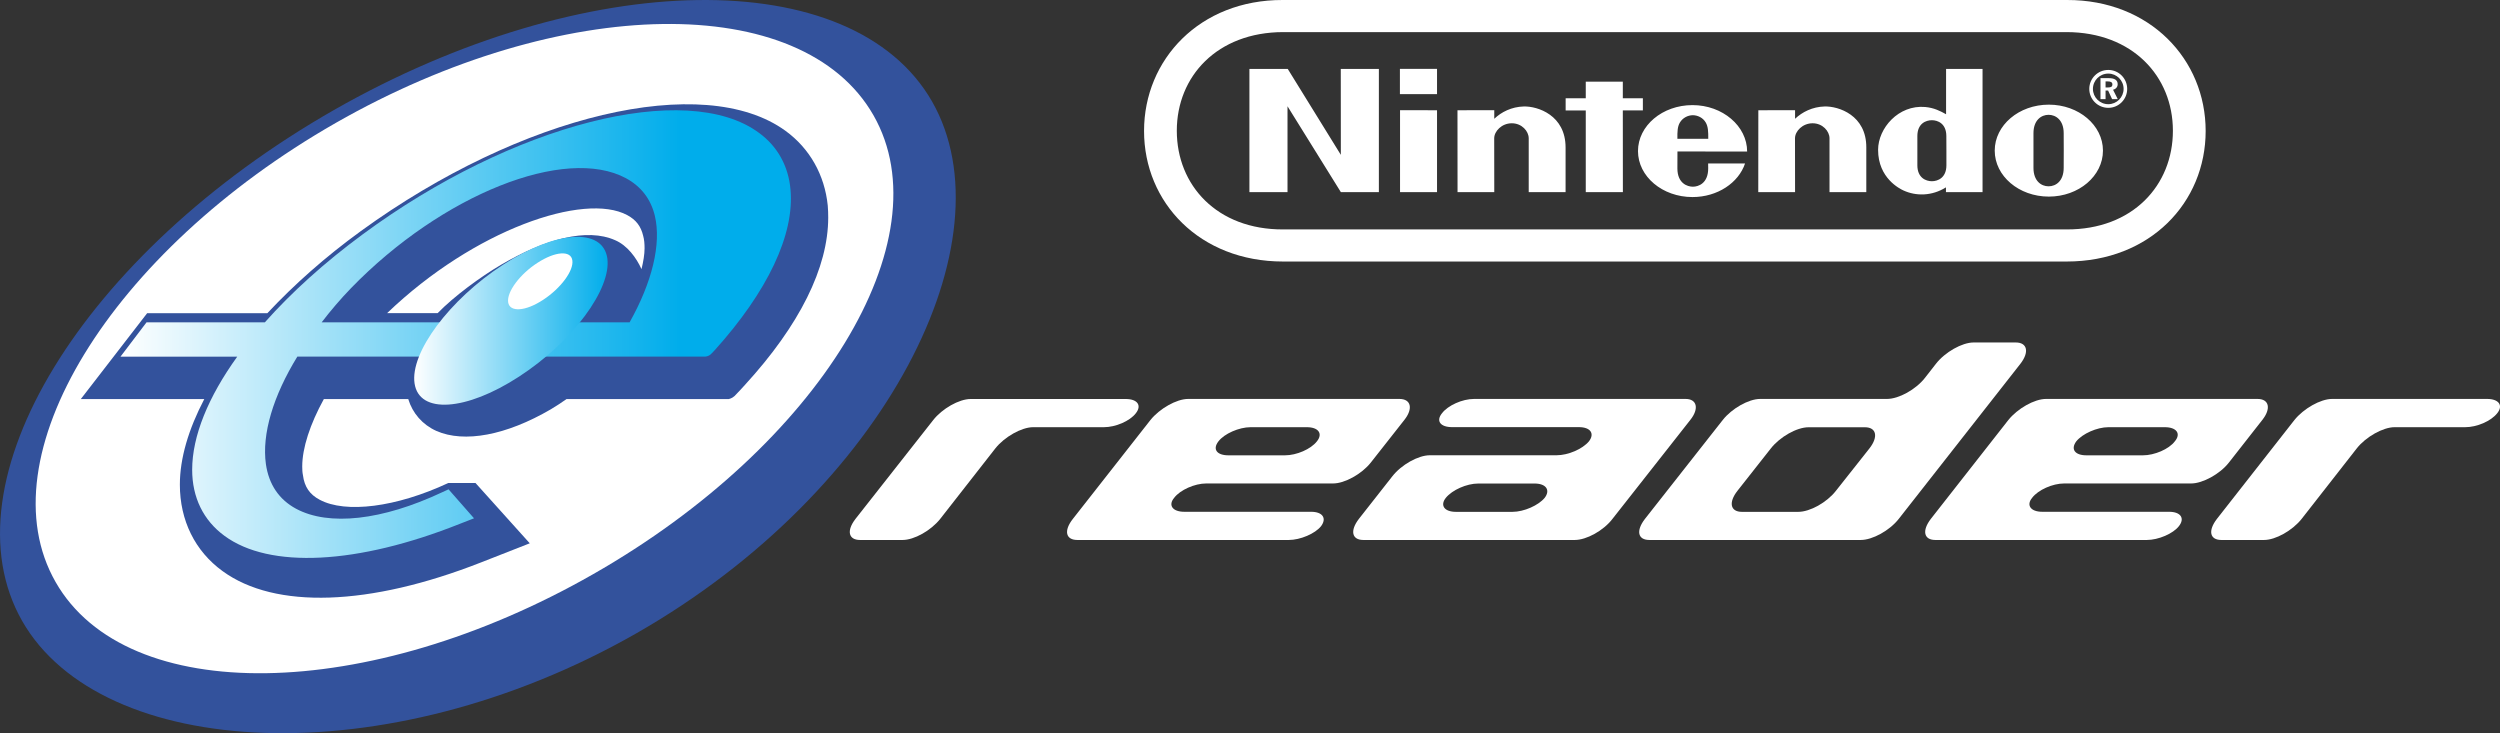 <?xml version="1.0" encoding="utf-8"?>
<!-- Generator: Adobe Illustrator 25.4.1, SVG Export Plug-In . SVG Version: 6.00 Build 0)  -->
<svg version="1.1" id="Layer_1" xmlns="http://www.w3.org/2000/svg" xmlns:xlink="http://www.w3.org/1999/xlink" x="0px" y="0px"
	 viewBox="0 0 3839 1125.9" style="enable-background:new 0 0 3839 1125.9;" xml:space="preserve">
<rect x="0" y="0" width="3839" height="1125.9" fill="#333333" stroke="none"/>
<style type="text/css">
	.st0{fill:#FFFFFF;}
	.st1{fill:#33529C;}
	.st2{fill:url(#SVGID_1_);}
	.st3{fill:url(#SVGID_00000021101598665624955020000006738349663547326084_);}
	.st4{fill:#27569C;}
	.st5{fill:#00ADEB;}
	.st6{fill:url(#SVGID_00000152242018641398682430000003399875384010235535_);}
	.st7{fill:url(#SVGID_00000156554465285839441210000015078779695082396582_);}
	.st8{fill:url(#SVGID_00000179607063068660512770000016057057857447807885_);}
	.st9{fill:url(#SVGID_00000026134574861458401490000010926695999299864492_);}
	.st10{fill:url(#SVGID_00000164485723403933564090000016362780491778194590_);}
	.st11{fill:url(#SVGID_00000023979334471625132480000000964818770290513026_);}
	.st12{fill:url(#SVGID_00000116220303925705733580000017672182395411849644_);}
	.st13{fill:url(#SVGID_00000139256540041225241430000009239603205912806819_);}
	.st14{fill:url(#SVGID_00000062162660868109425290000005031007929411607949_);}
	.st15{fill:url(#SVGID_00000163045144297983109320000003895033958167768965_);}
	.st16{fill:url(#SVGID_00000123402972267393346240000015919724116885234609_);}
	.st17{fill:url(#SVGID_00000094616078709657259650000018125914112107402381_);}
	.st18{fill:url(#SVGID_00000116237859977065444950000008000133551998518662_);}
	.st19{fill:url(#SVGID_00000094591476394867174500000014941192521380267929_);}
	.st20{fill:url(#SVGID_00000049936459671885815120000013897704748938236592_);}
	.st21{fill:url(#SVGID_00000123431076713798542050000011868928519400737979_);}
	.st22{fill:url(#SVGID_00000078735196106409396530000017954175452854313859_);}
	.st23{fill:url(#SVGID_00000090275324221269904850000001866821206449467787_);}
	.st24{fill:url(#SVGID_00000093872303156541778240000001747525805313604513_);}
	.st25{fill:url(#SVGID_00000057827802008069883730000013377744682410640270_);}
	.st26{fill:url(#SVGID_00000023273516795019197090000011613980010212598152_);}
	.st27{fill:#E60012;}
	.st28{fill:url(#SVGID_00000132086443803622377130000016557117581195162256_);}
	.st29{fill:url(#SVGID_00000035488818910277994380000005959813612200357760_);}
	.st30{fill:url(#SVGID_00000112609960497492301780000011428005789527869070_);}
	.st31{fill:url(#SVGID_00000007402048995726189170000018407232381748048013_);}
	.st32{fill:url(#SVGID_00000072247272780667200900000008396598415815952280_);}
	.st33{fill:url(#SVGID_00000112611151962916087570000004281753091533420976_);}
	.st34{fill:url(#SVGID_00000080190700520783813040000011923312826852609189_);}
	.st35{fill:url(#SVGID_00000004524261080959713430000016917729352918234290_);}
	.st36{fill:url(#SVGID_00000124840752530055967640000013463683512216249757_);}
	.st37{fill:url(#SVGID_00000147208111012952921510000014696648514661851542_);}
	.st38{fill:url(#SVGID_00000021812454571219082030000010670580190932063903_);}
	.st39{fill:url(#SVGID_00000024703483959045782410000010470615833191327874_);}
	.st40{fill:url(#SVGID_00000103265359663991910200000006340425532350780596_);}
	.st41{fill:url(#SVGID_00000140737396361688719190000002442809840183284365_);}
	.st42{fill:url(#SVGID_00000058568982766199485110000010276852565138994860_);}
	.st43{fill:url(#SVGID_00000067945898060056763850000002919484610233934466_);}
	.st44{fill:url(#SVGID_00000026874026026136882810000007938100721510744997_);}
	.st45{fill:url(#SVGID_00000003096665901028391010000002238299054999593629_);}
	.st46{fill:url(#SVGID_00000114058089597940724240000013661913115424149669_);}
</style>
<g>
	<g>
		<path class="st1" d="M976.7,972.8C590.8,1192.8,155.3,1166.2,34,953.5c-121.4-213.1,92.8-564,478.5-784.4
			c386-220.2,796.9-226.1,918.8-13.2C1552.6,368.4,1362.6,752.4,976.7,972.8"/>
		<path class="st0" d="M911,881.6c-346.7,198.1-716.4,203.6-825.6,12.2C-24,702.5,168.9,387,515.5,188.8
			C862.1-9.1,1231.9-14.5,1341.3,177C1450.5,368.2,1257.9,683.7,911,881.6"/>
		<path class="st1" d="M985.1,413.3c-7.9-17.5-21.8-36.5-40.6-44.5c-42.9-19.1-106.7-2.2-175.3,37.9c-30.8,18.1-71.9,48.1-97.2,74.2
			c-29,0-54.7,0-77.6,0c134-128.5,303-186.1,368.9-150.5c13.4,7.2,20.9,17.1,24.3,31.5c1.7,5.9,2.2,12.5,2.2,19.3
			C989.8,390.8,987.9,401.7,985.1,413.3 M1271.1,315.7L1271.1,315.7c-4.7-46.8-27.5-87.6-64.9-114.8c-125.5-91.2-405.5-25-652,153.9
			c-54.7,39.7-102.4,82.1-143.6,126.1c-27.9,0-184.6,0-184.6,0L124.1,612.8c0,0,93.8,0,189.6,0c-24.3,46.5-37.5,91-37.5,131.4
			c0,54.9,23.2,102.1,65.6,132.8c80.6,58.8,225.4,54,397-13.4l74.7-29.3l-83.3-92.6h-41.8c-80.1,37.4-157.8,47-197.5,25.7
			c-15.2-8-23.4-19.7-25.7-37.7c-0.9-4.3-1.1-8.6-1.1-13.2c0-28.6,12-65.1,33.2-103.7c10.9,0,61.7,0,129.6,0
			c6.6,21.7,21.7,39.3,43.3,49c42.8,18.7,106.9,6.8,175.5-33.2c7.9-4.8,16.2-10,24.3-15.8c132.5,0,249.2,0,249.2,0s5-1.1,8.7-4.6
			c4.5-4.3,15.9-17,15.9-17c84-91.7,128-180.2,128-257.2C1271.8,328,1271.6,321.8,1271.1,315.7"/>
		<linearGradient id="SVGID_1_" gradientUnits="userSpaceOnUse" x1="184.977" y1="513.052" x2="1214.535" y2="513.052">
			<stop  offset="0" style="stop-color:#FFFFFF"/>
			<stop  offset="0.835" style="stop-color:#00ADEB"/>
		</linearGradient>
		<path class="st2" d="M539.1,442.4c139.4-143.5,328.8-219.2,422.4-168.6c22.9,12.5,37.9,31.8,44.1,57.6
			c10.2,43.1-4.1,101.9-38.8,163.6H493.9C507.5,477.3,522.5,459.6,539.1,442.4 M1213.9,291c-3.2-36.1-20-66.3-48.4-87
			c-111-82.1-378.6-13.8-608.6,155.9c-59,43.5-109.4,89.2-150.2,135.1H225L185,547.7h179.3c-44.5,61.8-69.2,121.9-69.2,173.7
			c0,42.4,17.2,77.6,49.3,101.2c69.2,51.3,204.5,44.5,362-18.3l21.5-8.4l-39.1-44.5l-10,4.6c-91.9,43.2-173.8,52.3-224.2,25.2
			c-26.1-14.1-41.8-37.2-46.3-68.6c-6.4-46.1,11.2-104.6,48.3-165h625.8c0,0,5.9,0.2,10.4-4.9c4.6-4.8,4.6-4.8,4.6-4.8
			C1178.8,447.6,1220.3,360,1213.9,291"/>
		
			<linearGradient id="SVGID_00000140729794862941185630000012537202458577826443_" gradientUnits="userSpaceOnUse" x1="635.936" y1="492.569" x2="933.087" y2="492.569">
			<stop  offset="0" style="stop-color:#FFFFFF"/>
			<stop  offset="1" style="stop-color:#00ADEB"/>
		</linearGradient>
		<path style="fill:url(#SVGID_00000140729794862941185630000012537202458577826443_);" d="M932.6,396.5
			c6.7,47.3-53.7,128.7-135.5,181.8c-81.5,53.1-153.4,57.9-160.5,10.5c-7.1-47.2,53.6-128.7,135.3-181.9
			C853.5,353.7,925.4,348.9,932.6,396.5"/>
		<path class="st0" d="M878.9,399.9c2.3,15.7-17.8,42.9-45,60.6c-27.1,17.8-51.3,19.3-53.6,3.6c-2.2-15.8,17.9-43.1,45.2-60.6
			C852.8,385.8,876.8,384.2,878.9,399.9"/>
		<path class="st0" d="M1695.1,656h-108.7c-17.5,0-43.9,14.8-57.9,32.5l-84.7,108.3c-14.3,18-40,32.4-57.9,32.4h-65.1
			c-18,0-21.1-14.3-7.1-32.4L1433,645.1c13.6-17.4,39.6-32.4,57.6-32.4h238.1c18.1,0,25,10,15.4,22
			C1734.9,646.7,1713,656,1695.1,656"/>
		<path class="st0" d="M2006.8,656h-86.5c-17.5,0-40.4,10-49.3,21.8c-9.3,12-2.5,21.4,15.4,21.4h86.7c18,0,39.8-9.5,49.1-21.4
			C2031.8,666,2024.7,656,2006.8,656 M1978.9,829.2h-324.4c-18.1,0-21.3-14.3-7-32.4l119.1-151.8c13.9-17.4,40.1-32.4,57.9-32.4
			h324.4c18,0,21.4,15,7.5,32.4l-51.3,65.2c-14.1,17.9-40.4,32.2-57.9,32.2h-194.8c-17.9,0-40.2,10-49.3,22
			c-9.7,11.4-2.5,21.5,15.5,21.5h194.7c17.9,0,24.3,10,15.4,22C2019.7,819.4,1996.8,829.2,1978.9,829.2"/>
		<path class="st0" d="M2356.4,742.5h-86.3c-18,0-40.2,10-49.9,22c-9.1,11.4-2.5,21.5,15.6,21.5h86.7c17.8,0,40-10,49.5-21.5
			C2381.1,752.6,2374.3,742.5,2356.4,742.5 M2418.1,829.2h-324.4c-17.9,0-20.9-14.3-7-32.4l51.3-65.3c13.9-17.9,39.9-32.4,57.5-32.4
			h194.6c18,0,39.9-9.5,49.9-21.4c9.1-11.8,2.5-21.8-15.5-21.8h-194.7c-17.7,0-25.2-9.3-15.5-21.3c9.1-12,31.2-22,49.3-22h324.8
			c17.5,0,21.1,15,7.1,32.4l-119.4,151.8C2462.3,814.9,2436.2,829.2,2418.1,829.2"/>
		<path class="st0" d="M2870.7,688.6c13.9-17.7,10.9-32.5-7-32.5h-86.5c-18.1,0-44,14.8-57.9,32.5l-51.2,65
			c-14.1,17.9-11,32.4,6.8,32.4h86.5c18.1,0,44-14.5,57.9-32.4L2870.7,688.6 M2857.3,829.2h-324.4c-18.1,0-20.9-14.3-6.9-32.4
			l119.4-151.8c13.6-17.4,39.7-32.4,57.5-32.4h194.7c18.1,0,44.2-14.3,58.4-32.4l16.7-21.4c13.9-18,40.2-32.9,58-32.9h64.7
			c17.9,0,21.1,14.9,7,32.9l-186.6,237.9C2901.6,814.9,2875.2,829.2,2857.3,829.2"/>
		<path class="st0" d="M3324.3,656h-86.7c-17.3,0-39.9,10-49.3,21.8c-8.9,12-2.1,21.4,15.7,21.4h86.6c17.9,0,40-9.5,49-21.4
			C3349.6,666,3342.4,656,3324.3,656 M3296.5,829.2H2972c-17.8,0-20.9-14.3-7-32.4l119-151.8c13.9-17.4,39.9-32.4,57.9-32.4h324.8
			c17.9,0,21.1,15,7.2,32.4l-51.1,65.2c-13.9,17.9-40.6,32.2-57.9,32.2h-195c-18.1,0-40.2,10-49.3,22c-9.5,11.4-2.3,21.5,15.5,21.5
			h194.7c18,0,24.6,10,15.2,22C3337.2,819.4,3314.5,829.2,3296.5,829.2"/>
		<path class="st0" d="M3785.5,656H3677c-17.5,0-44,14.8-57.9,32.5l-84.7,108.3c-14.3,18-40,32.4-57.9,32.4h-65.2
			c-18.1,0-20.9-14.3-7-32.4l119-151.8c13.9-17.4,40-32.4,57.9-32.4h238c18,0,25.2,10,15.5,22C3825.2,646.7,3803.6,656,3785.5,656"
			/>
	</g>
	<g>
		<path class="st0" d="M2059,237.8l-81.5-131.9h-58.9l0,189.1h58.5V163.2L2059,295h58.4V105.9h-58.5L2059,237.8z M2522.8,169.6
			v-18.7H2492v-25.5h-56.9l0,25.5h-30.9v18.7h30.9V295h57l-0.1-125.5H2522.8z M2149.9,295h56.8V169.3l-56.8-0.1V295z M2149.7,144.5
			h57v-38.7h-57V144.5z M3146.2,160.7c-45.9,0-83.1,31.6-83.1,70.6c0,39,37.2,70.6,83.1,70.6c45.9,0,83.1-31.6,83.1-70.6
			C3229.3,192.3,3192.1,160.7,3146.2,160.7 M3169,257.8c0,20-11.8,28.3-23.2,28.3c-11.4,0-23.2-8.3-23.2-28.3v-27.1
			c0,0,0-18.6,0-26.2c0-19.9,11.9-28.2,23.2-28.2s23.2,8.3,23.2,28.2c0,7.6,0,21.7,0.1,26.7C3169.1,231.5,3169,250.2,3169,257.8
			 M2988.5,175.5c-9.1-5.1-18.7-10-32.2-11.2c-41-3.6-72.3,32.6-72.3,65.8c0,43.7,33.7,59.9,38.8,62.3c19.2,8.9,43.7,8.9,65.4-4.7
			c0,1.2,0,7.3,0,7.3h56.2V105.9h-56V175.5z M2988.9,231.5v22.3c0,19.4-13.4,24.5-22.3,24.5c-9,0-22.3-5.1-22.3-24.5v-22.4V209
			c0-19.5,13.3-24.4,22.3-24.4c8.8,0,22.2,4.9,22.2,24.4C2988.9,215.7,2988.9,231.5,2988.9,231.5 M2339.9,163.5
			c-18.8,0.5-34.5,8.6-45.3,18.9c-0.1-3.1,0-13.2,0-13.2l-56.5,0.1l0.1,125.7h56.4c0,0-0.1-77.2-0.1-82.6c0-10.9,11.6-23.1,27-23.1
			c15.5,0,26,12.2,26,23.1V295h56.6c0,0-0.1-59.5,0-68.4C2404.2,176.8,2361.1,162.9,2339.9,163.5 M2801.9,163.5
			c-18.8,0.5-34.5,8.6-45.4,18.9c-0.1-3.1,0-13.2,0-13.2l-56.4,0.1l-0.1,125.7h56.5c0,0-0.1-77.2-0.1-82.6c0-10.9,11.6-23.1,27-23.1
			c15.5,0,26,12.2,26,23.1V295h56.5c0,0-0.1-59.5,0-68.4C2866.2,176.8,2823.1,162.9,2801.9,163.5 M2682.9,232.7
			c0-39-37.6-71.3-83.9-71.3c-46.2,0-83.7,31.6-83.7,70.6c0,39,37.5,70.6,83.7,70.6c38.4,0,70.8-21.9,80.7-51.6l-56.7,0
			c0,0,0.1,0.6,0.1,7.6c0,23-15.1,28.1-23.5,28.1c-8.4,0-23.8-5.1-23.8-28.1c0-6.9,0.1-26,0.1-26S2682.9,232.7,2682.9,232.7
			 M2579.5,188.4c4.5-7.7,12.6-11.4,20-11.5c7.4,0.1,15.6,3.7,20,11.5c3.5,6.3,3.8,13.7,3.7,24.7h-47.4
			C2575.7,202.1,2575.9,194.7,2579.5,188.4 M3251.9,129.3c0-6.2-4.5-9.3-13.7-9.3h-12.7v32.2h7.8v-13.2h3.9l6.1,13.2h8.7l-7.2-14.4
			C3249.3,136.7,3251.9,133.5,3251.9,129.3 M3237.2,134.3h-3.9V125h3.4c4.7,0,7.1,1.4,7.1,4.8C3243.8,133,3241.7,134.3,3237.2,134.3
			 M3237.5,107.4c-16.1,0-29.2,13-29.2,29.1s13.1,29.1,29.2,29.1c16,0,29-13,29-29.1S3253.5,107.4,3237.5,107.4 M3237.5,160
			c-13,0-23.6-10.5-23.6-23.5s10.5-23.5,23.6-23.5c13,0,23.5,10.6,23.5,23.5S3250.4,160,3237.5,160 M3174,0H1969.8
			c-127.4-0.3-213,91.3-213,201.1c0,109.9,85.4,200.4,213.3,200.5h1203.7c127.9-0.1,213.2-90.6,213.2-200.5
			C3387,91.3,3301.4-0.3,3174,0 M3173.4,352.3h-1203c-101.6,0.4-163.3-67.8-163.3-151.5c0-83.7,62.1-151.3,163.3-151.5h1203
			c101.2,0.2,163.3,67.8,163.3,151.5C3336.7,284.5,3275,352.7,3173.4,352.3"/>
	</g>
</g>
</svg>
